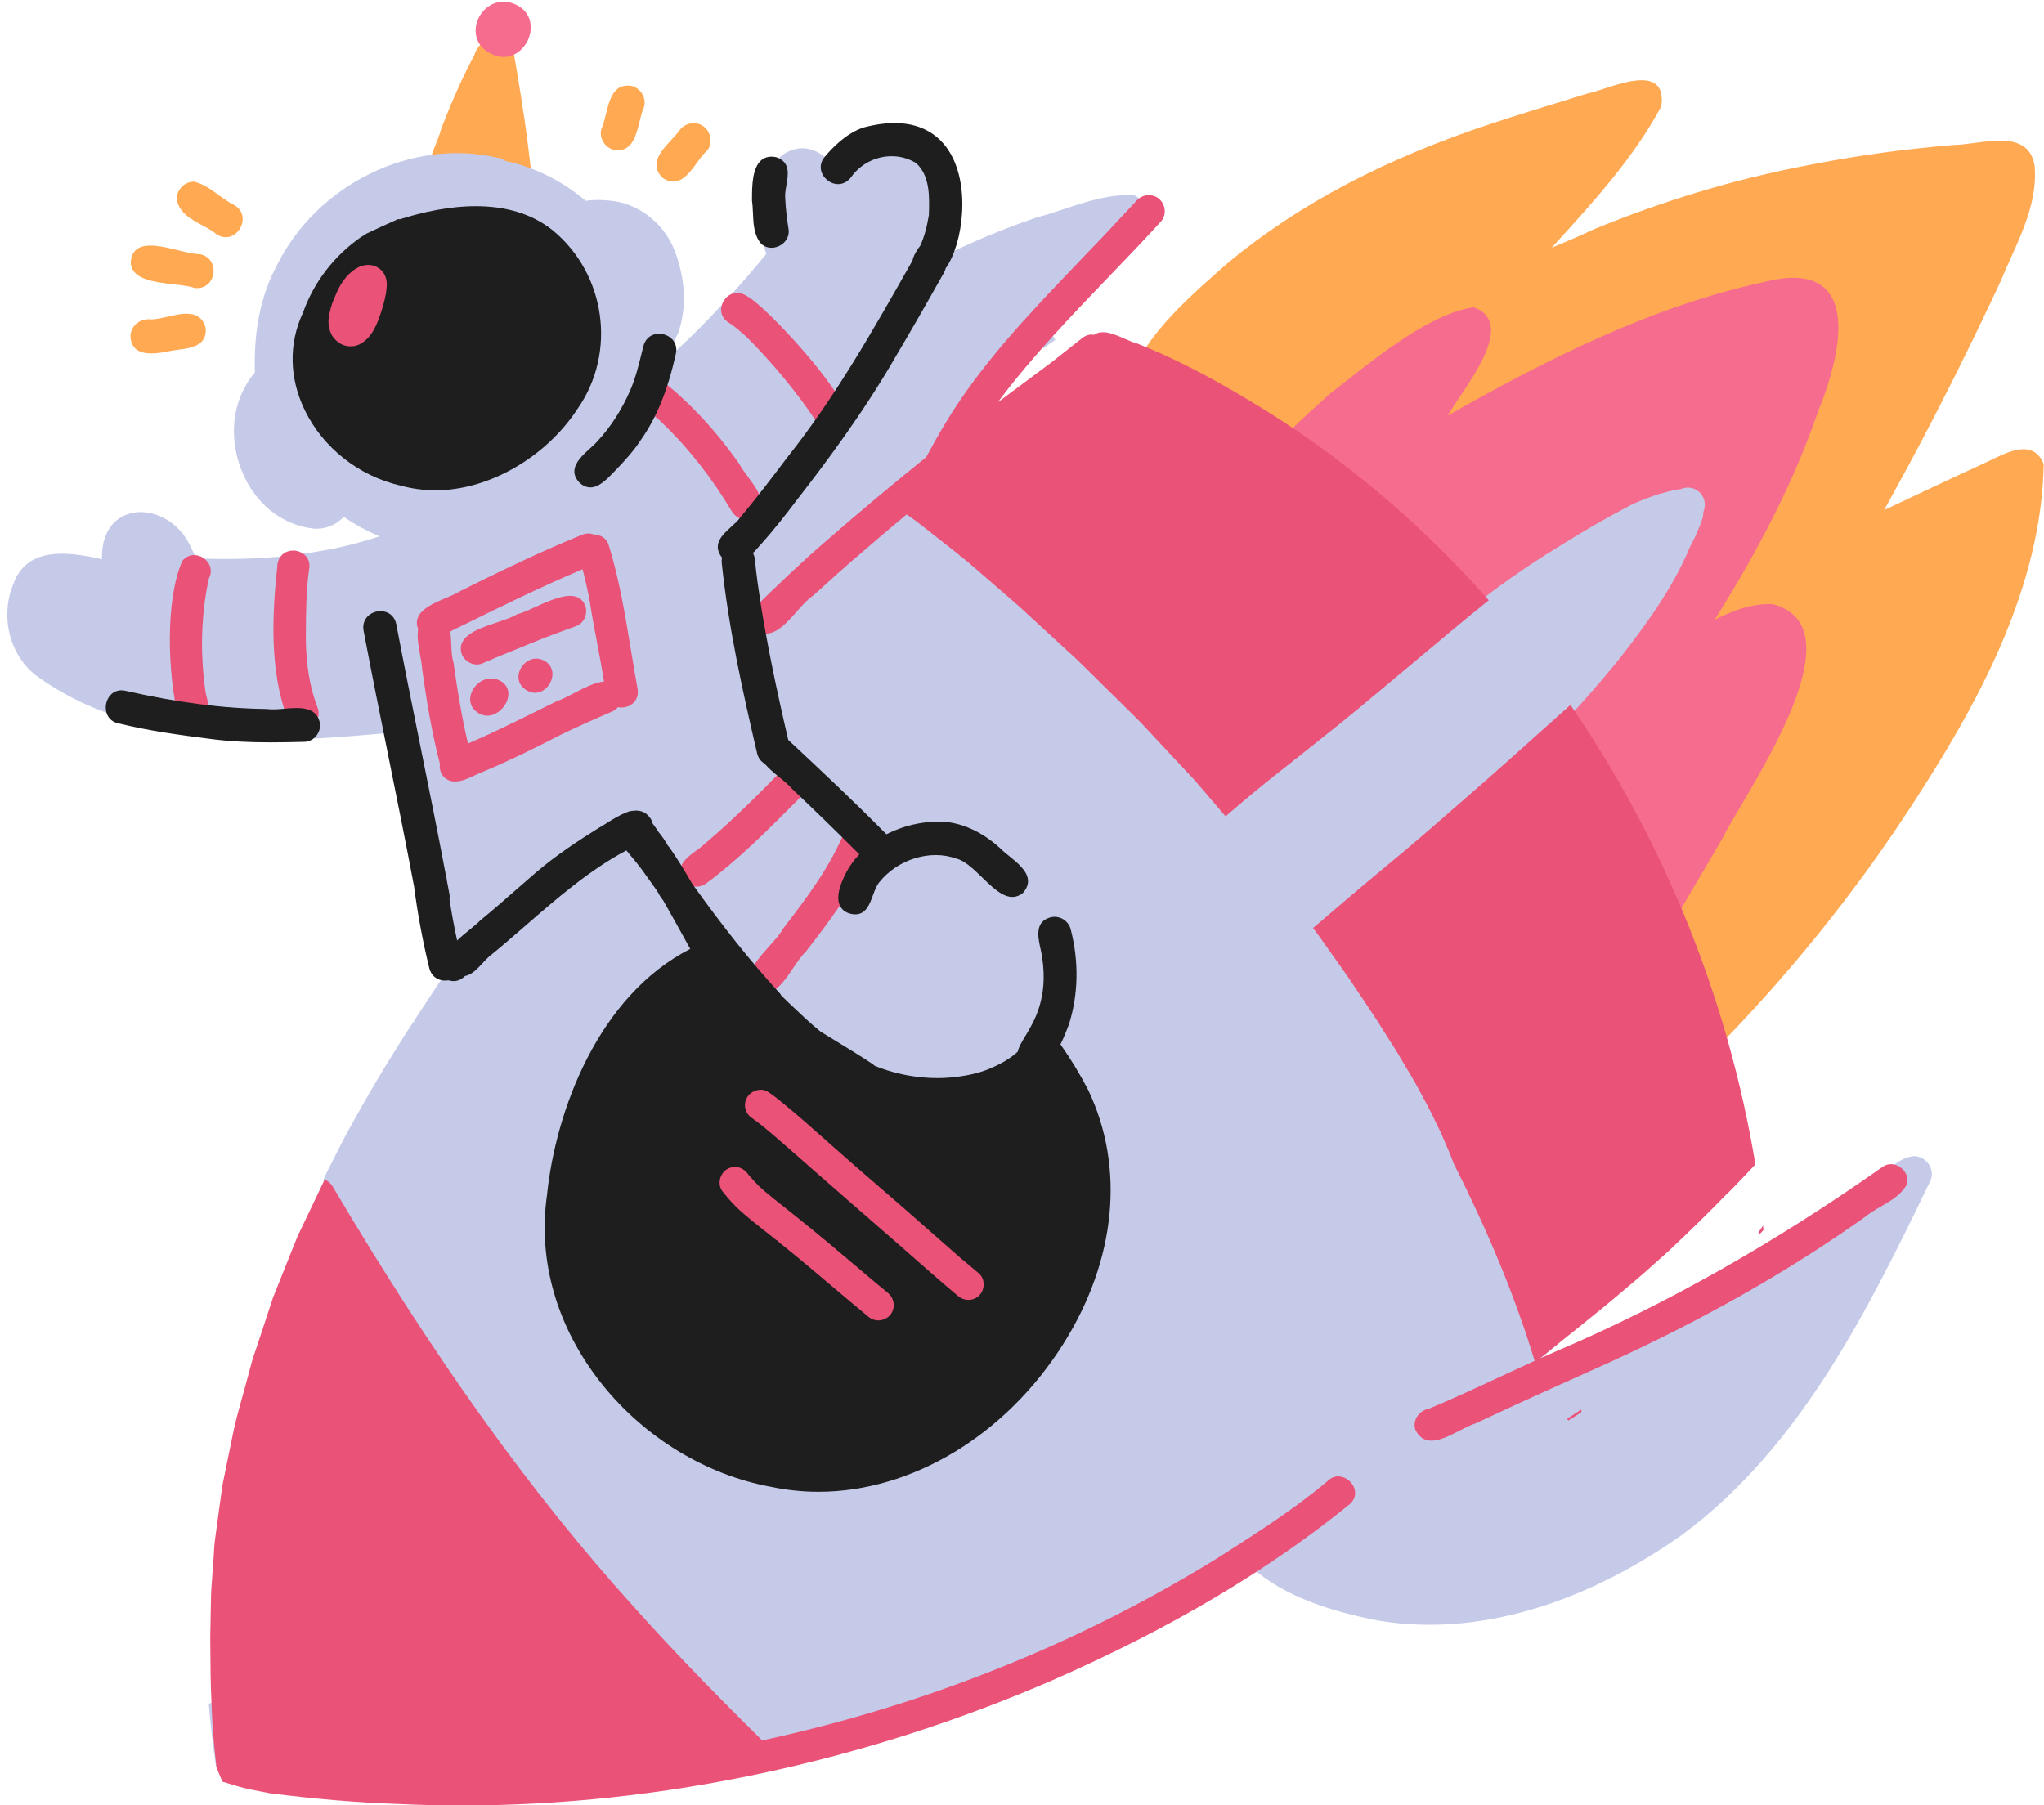 <svg xmlns="http://www.w3.org/2000/svg" xmlns:xlink="http://www.w3.org/1999/xlink" preserveAspectRatio="xMidYMid meet" version="1.0" viewBox="-1.7 -0.4 478.1 422.3" zoomAndPan="magnify" style="fill: rgb(0, 0, 0);" original_string_length="35629"><g id="__id150_sd1kdtvsg4"><path d="M476.327,108.171l-0.002,0.1c-0.506,28.49-15.196,55.142-27.938,75.178 c-18.241,28.986-40.847,55.626-67.187,79.179c-1.391,1.109-2.748,2.216-4.105,3.322c-3.366,2.744-6.848,5.582-10.472,8.128 c-1.181,0.582-2.406,1.643-3.705,2.765c-2.066,1.786-4.48,3.874-6.853,3.874c-1.063,0-2.118-0.42-3.13-1.476 c-0.662-0.829-0.907-1.7-0.758-2.623c0.471-2.899,4.749-5.686,8.523-8.144c1.831-1.193,3.562-2.319,4.354-3.177 c8.026-5.982,15.298-12.612,21.97-18.896c3.597-3.628,7.113-7.274,10.454-10.841c-0.98-0.195-1.83-0.75-2.384-1.585l-0.05-0.098 c-1.284-3.361-2.493-6.831-3.663-10.187c-3.524-10.109-7.168-20.561-13.379-29.61c-4.604-1.17-14.433-16.874-14.89-21.444 c-3.802-6.157-7.888-12.67-12.396-18.798c-4.267-0.758-11.078-9.254-17.1-16.766c-3.362-4.195-6.539-8.157-8.72-10.064l-0.1-0.119 c-0.69-1.151-2.231-2.524-3.862-3.978c-2.396-2.134-4.865-4.334-5.592-6.558c-0.899,0.354-1.872,0.404-2.743,0.129 c-0.992-0.314-1.772-1.022-2.256-2.047c-0.88-1.986-2.086-4.111-4.403-4.896l-0.114-0.056c-1.799-1.183-3.688-2.322-5.516-3.424 c-4.759-2.87-9.678-5.837-13.646-9.931c-5.155-0.366-6.569-2.764-6.937-4.335c-0.277-0.143-0.562-0.286-0.849-0.43 c-2.596-1.308-5.48-2.76-5.94-5.498c-0.81,1.475-1.445,2.958-1.927,4.491c1.155,1.666,0.609,3.577-0.487,4.774 c-1.148,1.255-3.133,1.976-4.974,0.757c-1.777-1.73-2.608-3.773-2.545-6.134c0.243-9.042,13.413-20.637,20.487-26.867 c0.805-0.708,1.519-1.336,2.106-1.869c16.631-13.769,36.98-24.467,62.231-32.722c5.518-1.812,11.161-3.548,16.619-5.226l5.107-1.574 c1.022-0.209,2.379-0.647,3.814-1.111c4.357-1.408,9.78-3.162,12.312-1.009c1.16,0.987,1.566,2.682,1.207,5.037l-0.054,0.161 c-6.345,11.837-15.594,21.999-24.538,31.827l-1.051,1.156c0.646-0.274,1.295-0.547,1.942-0.82c2.546-1.071,5.179-2.179,7.66-3.38 c16.413-6.793,33.31-11.866,50.245-15.088c11.003-2.203,22.551-3.806,34.318-4.765c1.374-0.01,2.984-0.229,4.689-0.46 c4.172-0.567,8.899-1.21,11.745,0.968c1.318,1.008,2.121,2.553,2.388,4.591c0.589,7.615-2.581,14.658-5.646,21.468 c-0.774,1.721-1.575,3.5-2.285,5.231c-6.886,14.799-14.087,29.211-21.413,42.859l-0.94,1.732c-1.636,3.015-3.273,6.033-4.934,9.038 c2.144-1.016,4.291-2.031,6.436-3.041l1.132-0.534c5.176-2.439,10.527-4.961,15.818-7.383l0.006-0.003 c0.542-0.239,1.136-0.528,1.763-0.833c2.924-1.423,6.565-3.193,9.312-2.124c1.249,0.485,2.192,1.516,2.804,3.063L476.327,108.171z M121.847,33.965l-0.148-1.243l0-0.005c-0.91-7.063-2.082-14.057-3.32-21.261c-0.652-2.085-2.081-3.288-3.865-3.271 c-2.256,0.008-4.53,1.893-5.251,4.293c-2.69,5.012-5.166,10.52-7.813,17.401c-0.21,0.918-0.669,2.065-1.154,3.278 c-1.149,2.873-2.452,6.129-1.375,8.453c0.483,1.042,1.408,1.798,2.81,2.262c1.111,0.217,2.151-0.013,3.012-0.664 c0.71-0.538,1.27-1.344,1.615-2.291c0.065,1.023,0.311,1.962,0.885,2.706c0.626,0.81,1.583,1.29,2.873,1.427 c1.138,0.056,2.272-0.383,3.061-1.195c0.618-0.1,1.215-0.356,1.733-0.739c0.381,3.071,0.803,6.323,1.302,9.568 c0.168,1.141,0.618,2.014,1.361,2.656c0.687,0.641,1.575,0.969,2.504,0.969c0.657,0,1.334-0.165,1.975-0.499 c1.511-0.788,2.344-2.303,2.122-3.863C123.276,45.971,122.549,39.867,121.847,33.965z M53.124,47.593l-0.031-0.017 c-1.254-0.614-2.454-1.485-3.614-2.327c-1.765-1.281-3.59-2.606-5.716-3.131l-0.121-0.015c-2.168,0.001-4,1.833-3.995,4.075 c0.472,3.152,3.259,4.663,5.954,6.123c1.274,0.691,2.479,1.343,3.477,2.196c0.66,0.399,1.348,0.6,2.027,0.6 c0.597,0,1.188-0.155,1.745-0.466c1.315-0.734,2.207-2.244,2.219-3.757C55.081,49.493,54.39,48.328,53.124,47.593z M44.895,59.04 l-0.042-0.006l-0.042,0c-1.148,0.022-2.884-0.41-4.727-0.864c-3.559-0.877-7.594-1.872-9.746-0.296 c-0.876,0.643-1.365,1.654-1.453,3.04c0.014,4.063,5.571,4.693,10.037,5.199c1.885,0.214,3.665,0.416,4.773,0.828l0.109,0.027 c0.208,0.027,0.41,0.041,0.604,0.041c2.187,0,3.562-1.651,3.816-3.43C48.504,61.621,47.451,59.434,44.895,59.04z M37.503,73.684 c-1.538,0.355-2.987,0.69-4.137,0.619c-1.198-0.104-2.386,0.298-3.263,1.106c-0.83,0.763-1.284,1.795-1.279,2.925 c0.054,1.318,0.513,2.326,1.363,2.995c0.917,0.721,2.181,0.955,3.49,0.954c1.526,0,3.113-0.317,4.281-0.551 c0.58-0.128,1.259-0.216,1.979-0.31c2.902-0.377,6.876-0.895,6.472-5.075C45.274,71.892,40.966,72.885,37.503,73.684z M146.136,19.724l-0.044-0.01c-4.285-0.774-5.282,3.344-6.081,6.654c-0.298,1.237-0.581,2.406-1.016,3.33 c-0.306,0.955-0.195,1.998,0.313,2.936c0.536,0.989,1.439,1.72,2.516,2.013c0.365,0.069,0.706,0.102,1.025,0.102 c3.421,0,4.331-3.743,5.074-6.802c0.296-1.22,0.577-2.373,0.998-3.28c0.304-0.959,0.192-2.004-0.317-2.941 C148.07,20.739,147.17,20.01,146.136,19.724z M162.951,29.238c-0.8-0.638-1.824-0.921-2.878-0.798 c-1.083,0.126-2.08,0.679-2.753,1.542c-0.464,0.678-1.16,1.43-1.896,2.226c-1.721,1.859-3.671,3.966-3.581,6.165 c0.043,1.04,0.542,2.005,1.552,2.921c0.857,0.554,1.647,0.789,2.38,0.789c2.351,0,4.107-2.419,5.587-4.458 c0.77-1.061,1.498-2.063,2.291-2.753c0.642-0.732,0.94-1.712,0.839-2.76C164.382,30.975,163.806,29.901,162.951,29.238z" style="fill: rgb(255, 169, 83);"/></g><g id="__id151_sd1kdtvsg4"><path d="M423.58,95.749c-5.232,15.304-12.948,30.876-24.215,48.847c4.011-2.065,8.642-3.885,13.577-3.654 l0.106,0.017c3.432,0.921,5.757,2.819,6.911,5.641c4.089,9.996-7.573,29.815-14.541,41.656c-1.778,3.022-3.314,5.632-4.205,7.42 c-9.227,15.772-16.983,28.956-24.897,42.133c-0.519,0.864-1.375,1.475-2.413,1.716c-0.316,0.073-0.637,0.109-0.954,0.109 c-0.775,0-1.534-0.215-2.173-0.628c-1.818-1.18-2.342-3.603-1.192-5.518c5.755-9.604,10.92-18.294,15.782-26.552 c-0.749-0.67-1.172-1.568-1.201-2.57c-1.518-7.215-6.089-13.307-10.51-19.198l-0.757-1.011c-1.698,2.685-3.351,5.398-4.915,8.076 c-0.505,0.86-1.352,1.469-2.385,1.714c-1.101,0.262-2.251,0.075-3.158-0.512c-1.826-1.185-2.34-3.554-1.195-5.512 c1.936-3.324,4.114-6.851,6.654-10.774c-1.646-2.393-3.272-4.849-4.848-7.226c-4.304-6.497-8.754-13.215-13.964-19.202 c-3.919-2.546-7.521-5.654-11.003-8.66c-1.979-1.708-4.026-3.475-6.101-5.11c-0.723-0.782-1.745-1.561-2.827-2.386 c-2.322-1.769-4.954-3.773-5.19-6.188c-0.096-0.985,0.217-1.96,0.931-2.906c-2.441-1.921-4.997-3.788-7.472-5.596 c-4.711-3.441-9.578-6.997-13.881-11.082c-0.374,0.441-0.742,0.886-1.107,1.336c-0.183,1.997-1.87,3.614-3.836,3.64l-0.059,0 l-0.058-0.013c-2.318-0.519-3.693-1.543-4.086-3.044c-1.17-4.478,7.105-11.904,12.049-16.341c1.09-0.978,2.031-1.822,2.566-2.37 c1.115-0.87,2.252-1.767,3.448-2.71c8.732-6.889,20.691-16.324,30.401-17.783l0.126-0.019l0.119,0.043 c1.909,0.693,3.143,1.853,3.663,3.447c1.538,4.704-3.384,12.048-7.34,17.95c-0.983,1.468-1.879,2.803-2.549,3.92 c22.905-12.999,47.746-25.668,74.477-31.365c6.803-1.704,11.64-0.969,14.372,2.188C431.483,74.321,426.143,89.522,423.58,95.749z M119.758,1.109l-0.01-0.006c-2.339-1.417-4.878-1.471-6.967-0.146c-2.169,1.376-3.453,3.962-3.193,6.434 c0.247,2.353,1.808,4.178,4.393,5.139c0.733,0.276,1.442,0.4,2.118,0.4c2.534,0,4.584-1.747,5.584-3.745 C122.934,6.684,122.866,3.09,119.758,1.109z" style="fill: rgb(246, 108, 142);"/></g><g id="__id152_sd1kdtvsg4"><path d="M241.421,79.821c1.07-0.527,2.146-1.051,3.221-1.575l0.505,0.86l-2.829,1.98l-1.899-0.771L241.421,79.821z M449.647,272.277c-0.711-1.272-1.994-2.102-3.432-2.217l-0.035-0.003l-0.036,0.002c-2.788,0.174-4.916,2.016-6.974,3.796 c-1.129,0.977-2.195,1.899-3.408,2.597c-9.275,6.818-17.058,12.063-24.497,16.509c-16.271,9.976-35.058,19.435-58.982,29.692 c7.27-5.912,14.525-12.103,21.611-18.439c8.342-7.571,16.482-15.633,24.354-23.429l2.903-2.875c1.298-1.255,1.58-2.973,0.751-4.51 c-0.544-10.105-2.185-21.096-5.164-34.588c-5.519-22.095-15.517-43.61-29.716-63.95l-0.523-0.75l-0.349,0.845 c-0.545,1.317-1.787,2.203-3.093,2.203c-1.975,0-3.575-1.482-3.646-3.382c0-0.002,0-0.005,0-0.008l3.324-3.609l0.028,0 c0.371,0,0.735,0.051,1.083,0.152l0.893,0.259l-0.275-0.887c-0.125-0.403-0.177-0.821-0.152-1.247 c4.146-4.533,8.963-9.905,13.37-15.489c5.977-7.688,12.042-16.088,15.901-25.379c1.268-2.359,2.254-4.609,3.035-6.969 c0.059-0.418,0.09-0.805,0.098-1.178c0.032-0.103,0.063-0.207,0.094-0.31l0.062-0.205c0.65-2.141-0.467-4.355-2.545-5.042 c-0.919-0.302-1.956-0.244-2.867,0.154c-0.239,0.027-0.479,0.059-0.736,0.095c-1.513,0.283-2.997,0.68-4.468,1.074l-0.187,0.065 c-1.482,0.517-3.015,1.052-4.503,1.686c-0.397,0.171-0.794,0.343-1.218,0.522l-0.802,0.391c-2.577,1.388-5.5,2.961-8.346,4.613 c-3.254,1.888-6.685,3.973-11.124,6.759c-3.421,2.148-6.995,4.573-10.926,7.413c-2.98,2.154-6.052,4.631-9.665,7.794 c-1.197,1.045-2.409,2.074-3.622,3.097c-0.08,0.066-0.16,0.129-0.244,0.188c-0.077,0.055-0.157,0.106-0.248,0.156 c-0.087,0.048-0.177,0.093-0.252,0.128c-0.089,0.038-0.179,0.076-0.275,0.109c-0.106,0.037-0.213,0.07-0.331,0.096 c-0.423,0.103-0.897,0.11-1.322,0.062c-0.351-0.054-0.682-0.15-0.983-0.286l-0.043-0.019c-0.091-0.043-0.179-0.09-0.265-0.137 c-0.246-0.138-0.478-0.311-0.688-0.514c-0.093-0.089-0.186-0.189-0.271-0.292c-0.048-0.058-0.093-0.12-0.151-0.203 c-0.025-0.033-0.048-0.068-0.098-0.149c-0.021-0.03-0.039-0.062-0.059-0.095l-0.431,0.252l0,0l0.358-0.385l-0.061-0.117 c-0.08-0.173-0.147-0.345-0.19-0.525l-0.047-0.173c-0.01-0.04-0.021-0.079-0.025-0.12l-0.021-0.12 c-0.189-1.222,0.287-2.483,1.242-3.292c0.732-0.618,1.456-1.241,2.177-1.863l0.132-0.114l0.032-0.172 c0.144-0.764,0.516-1.414,1.075-1.88l0.425-0.354l-0.396-0.387c-18.475-18.068-41.171-35.651-67.47-52.268 c-3.998-2.368-7.551-4.359-10.863-6.087l-0.121-0.063l-0.137,0.007c-0.68,0.036-1.364,0.086-2.009,0.14l-0.105,0.008 c-0.311,0.04-0.622,0.079-1.024,0.144c-0.322,0.11-0.645,0.22-0.981,0.339l-0.235,0.092c-0.487,0.189-0.976,0.379-1.461,0.574 l-1.534,1.208c-0.485,0.393-0.975,0.777-1.468,1.157l-0.646,0.499l0.48,0.228l-10.253,8.656c-1.784,1.941-8.022,6.756-16.648,13.349 c-0.635,0.125-1.245,0.396-1.771,0.789c-0.129,0.096-0.258,0.193-0.387,0.29c11.96-15.152,26.261-32.365,42.862-48.097 c1.8-1.6,5.939-5.708,5.499-9.311c-0.184-1.499-1.127-2.705-2.806-3.584l-0.191-0.056c-5.478-0.449-10.958,1.362-16.256,3.114 c-2.115,0.699-4.302,1.422-6.444,1.978c-7.613,2.565-15.096,5.668-22.256,9.23c2.133-10.858-0.021-23.708-9.849-27.215 c-4.176-1.924-11.215,1.409-15.846,5.834c-2.488-3.372-5.944-4.718-9.346-3.604c-3.558,1.165-7.031,5.232-6.766,11.713 c0.094,1.158,0.04,2.562-0.017,4.049c-0.109,2.859-0.233,6.085,0.675,8.581c-1.592,1.96-3.228,3.903-4.864,5.776 c-4.964,5.646-11.461,12.76-18.935,19.301c0.797-1.429,1.491-2.95,2.103-4.289c0.408-0.895,0.761-1.668,1.101-2.318 c2.026-5.784,1.727-12.631-0.842-19.281c-2.337-5.966-7.601-10.37-13.754-11.496c-1.488-0.224-4.345-0.53-7.027-0.125 c-5.571-4.699-12.048-7.917-18.754-9.316c-0.573-0.437-1.249-0.702-1.962-0.781C94.6,31.839,72.425,42.718,63.01,61.773 c-3.711,6.962-5.378,15.135-5.097,24.979c-5.113,5.954-6.332,14.641-3.175,22.726c3.055,7.826,9.412,12.983,17.028,13.798 c2.642,0.159,5.034-0.792,6.955-2.757c2.621,1.795,5.42,3.319,8.344,4.542c-4.653,1.546-9.342,2.708-13.95,3.458 c-8.439,1.572-17.622,2.122-28.87,1.729c-0.271-0.575-0.543-1.123-0.792-1.622l-0.382-0.771c-3.015-6.844-9.522-9.33-14.114-8.202 c-4.474,1.104-6.984,5.109-6.799,10.776c-8.583-1.991-17.599-2.724-20.677,5.646c-3.212,7.537-1.062,16.557,5.128,21.458 c14.212,10.465,33.922,15.383,60.256,15.078c6.626-0.198,13.342-0.77,19.836-1.323c1.384-0.118,2.768-0.236,4.152-0.351 c0.411-0.034,0.813-0.144,1.188-0.321c0.231,0.656,0.479,1.314,0.723,1.964c0.335,0.893,0.665,1.77,0.918,2.517 c2.312,17.149,5.579,34.239,9.708,50.801c-2.717,4.109-5.427,8.221-8.135,12.344l-0.205,0.317l0.419,0.272l-0.489-0.166 l-0.095,0.146l-0.002-0.001l-2.009,3.075c-1.007,1.615-2.009,3.231-3.012,4.849l-1.85,2.983c-0.5,0.853-1.006,1.703-1.513,2.554 c-1.117,1.876-2.271,3.815-3.349,5.757c-0.432,0.776-0.869,1.552-1.305,2.327c-1.306,2.32-2.657,4.721-3.884,7.14l-3.015,5.953 c-0.34,0.671-0.661,1.354-0.975,2.038l-0.089,0.195l0.08,0.199c0.251,0.627,0.497,1.255,0.735,1.887 c0.7,1.862,1.391,3.73,2.08,5.597l0.205,0.555c0.229,0.614,0.231,1.297,0.006,1.972l-0.06,0.179l0.073,0.174 c0.346,0.822,0.79,1.892,1.202,2.98l0.072,0.189c0.001,0.003,0.002,0.007,0.004,0.011l0.008-0.004 c0.274,0.735,0.474,1.512,0.392,2.312c-0.078,0.758-0.417,1.463-1.038,2.157c-0.219,0.248-0.486,0.464-0.792,0.64l-0.354,0.204 l0.129,0.388c0.221,0.662,0.426,1.333,0.624,2.004c0.356,1.198,0.431,2.432,0.227,3.771c-0.268,1.788-1.713,3.091-3.445,3.098 c-0.178,0.005-0.355-0.004-0.529-0.015l-0.708-0.044l0.311,1.081c0.438,1.525,0.875,3.048,1.302,4.574 c0.679,2.409,1.32,4.971,1.074,7.479c-0.167,1.688-1.125,3.66-2.884,4.265l-0.229,0.078l-0.08,0.229 c-0.217,0.618-0.602,1.159-1.112,1.562c-0.726,0.575-1.694,0.83-2.65,0.712c-0.927-0.118-1.73-0.57-2.261-1.273 c-1.344-1.781-2.267-3.399-2.904-5.089c-0.214-0.572-0.424-1.144-0.626-1.715l-1.146-3.242l0.245,4.692 c0.032,0.664,0.064,1.331,0.14,1.987l0.879,7.914l0.02-0.003c0.632,4.354,1.271,8.703,1.924,13.049 c0.24,1.599,0.512,3.41,0.648,5.205c0.097,1.302,0.208,2.777,0.083,4.188c-0.098,1.103-0.325,2.153-0.714,3.306 c-0.27,0.8-0.882,1.662-1.561,2.198c-0.696,0.555-1.538,0.882-2.824,1.073l-0.455,0.041v1.266c0,4.625,0,9.245-0.008,13.867 l0.001,2.647c0.004,3.119,0.007,6.345-0.075,9.511l-0.195,7.438c-0.065,2.538-0.284,5.129-0.651,7.699 c-0.204,1.424-0.436,2.508-0.752,3.517c-0.369,1.184-1.134,2.12-2.023,3.136c-0.998,1.138-2.798,1.462-4.211,0.787 c-1.006-0.475-1.669-0.997-2.085-1.642c-0.633-0.987-0.914-2.196-1.104-3.248c-0.162-0.908-0.281-1.808-0.41-2.878l-0.081-0.67 l-0.617,0.271c-0.085,0.038-0.17,0.072-0.259,0.103l-0.368,0.127l0.033,0.388c0.385,4.526,0.914,9.148,1.572,13.729 c0.142,1.159,0.882,2.208,1.986,2.818c0.244,0.221,0.52,0.435,0.842,0.655l0.098,0.052c11.762,4.65,24.755,4.694,37.321,4.736 c3.611,0.012,7.345,0.024,10.95,0.15c2.917,0.086,5.865,0.129,8.761,0.129c60.079,0,121.321-18.449,182.027-54.832 c8.1,7.351,19.396,10.491,28.373,12.408c22.551,4.418,48.325-2.584,72.588-19.717c28.046-20.69,43.989-53.622,58.051-82.667 C450.346,274.839,450.313,273.471,449.647,272.277z" style="fill: rgb(197, 202, 233);"/></g><g id="__id153_sd1kdtvsg4"><path d="M364.868,331.492l3.32-2.165v0.598l-0.112,0.116l-1.312,0.836c-0.542,0.348-1.086,0.695-1.625,1.036 L364.868,331.492z M410.786,287.364l-0.104-1.054l-0.388,0.589c-0.088,0.135-0.181,0.27-0.272,0.4 c-0.148,0.21-0.296,0.416-0.448,0.626l0.385,0.317L410.786,287.364z M442.906,272.749c-1.277-0.97-2.898-1.075-4.125-0.265 l-0.007,0.005c-25.31,17.847-50.971,32.358-76.271,43.135c-1.326,0.574-2.653,1.164-3.978,1.76c0.056-0.046,0.112-0.091,0.168-0.137 c2.945-2.404,5.835-4.719,9.037-7.279c1.309-1.044,2.61-2.103,3.908-3.165l1.05-0.852c1.002-0.811,2.037-1.648,3.035-2.496 l1.789-1.514c1.301-1.101,2.601-2.2,3.903-3.299c0.981-0.832,1.953-1.702,2.893-2.543l2.035-1.823c0.758-0.68,1.516-1.359,2.28-2.04 c4.865-4.561,9.479-9.088,13.718-13.461l0.009,0.043l0.865-0.869c0.996-1.002,1.984-2.047,2.939-3.058 c0.467-0.495,0.935-0.99,1.404-1.481c0.419-0.438,0.838-0.881,1.252-1.327l0.084-0.09l-0.02-0.121 c-6.297-38.16-21.193-75.203-43.08-107.124l-0.16-0.234l-1.229,1.094c-0.679,0.604-1.356,1.207-2.029,1.812l-0.291,0.259 c-6.845,6.161-14.814,13.311-22.782,20.204c-1.19,1.032-2.379,2.067-3.566,3.103c-2.892,2.521-5.882,5.128-8.871,7.628 c-1.412,1.181-2.827,2.357-4.242,3.534c-2.922,2.429-5.943,4.94-8.881,7.453c-1.065,0.911-2.134,1.819-3.201,2.727 c-1.647,1.399-3.294,2.799-4.929,4.212l-0.178,0.153l0.652,0.868c0.746,1.004,1.477,2.038,2.223,3.097 c1.578,2.227,3.156,4.457,4.734,6.688c0.635,0.896,1.257,1.827,1.858,2.729l1.7,2.544c0.982,1.471,1.965,2.943,2.949,4.413 c0.69,1.035,1.364,2.112,2.017,3.153c0.312,0.501,0.626,1.001,0.941,1.498c0.247,0.39,0.497,0.777,0.746,1.166 c0.654,1.019,1.331,2.071,1.957,3.125l3.809,6.413c0.254,0.432,0.492,0.873,0.73,1.314l2.147,3.985 c0.974,1.811,1.882,3.698,2.76,5.523l0.719,1.49c0.161,0.335,0.305,0.681,0.447,1.023c0.07,0.17,0.141,0.339,0.213,0.506 l1.102,2.556c0.396,0.911,0.781,1.893,1.19,3.029c8.288,16.387,14.479,31.481,18.93,46.141c-2.718,1.233-5.421,2.487-8.067,3.719 c-5.448,2.537-11.082,5.161-16.674,7.483c-1.146,0.206-2.152,0.877-2.76,1.841c-0.562,0.893-0.719,1.939-0.428,2.984 c0.794,1.758,2.065,2.649,3.78,2.649c2.056-0.001,4.506-1.27,6.667-2.389c1.331-0.689,2.589-1.34,3.668-1.66 c10.724-5.041,21.766-9.993,31.51-14.362c22.314-10.213,41.799-21.307,59.58-33.927c1.093-0.921,2.438-1.701,3.739-2.456 c2.331-1.353,4.742-2.751,6.021-5.116C444.755,275.298,444.209,273.738,442.906,272.749z M174.942,141.597 c-0.675,0.658-1.045,1.569-1.042,2.566c0.003,1.046,0.42,2.045,1.168,2.762c0.784,0.587,1.612,0.885,2.461,0.885 c2.591,0,4.947-2.662,7.224-5.235c1.311-1.481,2.549-2.88,3.742-3.629l0.417-0.378c3.734-3.39,7.594-6.895,11.529-10.197 c2.958-2.592,6.118-5.273,9.934-8.43l0.352,0.246c0.9,0.629,1.831,1.279,2.709,1.969c1.726,1.355,3.452,2.714,5.176,4.07 l2.152,1.694c0.604,0.475,1.206,0.949,1.808,1.424c0.011,0.01,0.024,0.021,0.045,0.036c0.007,0.005,0.015,0.011,0.021,0.017 l0.001-0.001l0.004,0.005v0l0.419,0.419v-0.084c0.734,0.584,1.425,1.156,2.102,1.74l11.164,9.672 c0.566,0.491,1.116,1.002,1.665,1.514c0.249,0.231,0.498,0.463,0.748,0.692c3.781,3.48,7.559,6.957,11.34,10.434 c0.534,0.491,1.059,1.011,1.565,1.515l0.389,0.386c1.922,1.891,3.84,3.781,5.758,5.676c1.887,1.859,3.773,3.718,5.66,5.582 l0.224,0.221c0.542,0.534,1.102,1.086,1.629,1.651l10.637,11.395c0.214,0.229,0.43,0.455,0.646,0.682 c0.52,0.544,1.057,1.107,1.549,1.688l1.33,1.56c0.963,1.13,1.927,2.261,2.893,3.39l2.602,3.051l0.19-0.165 c4.185-3.623,7.957-6.755,11.529-9.575c4.989-3.931,9.822-7.785,13.893-11.036c3.522-2.812,7.038-5.751,10.438-8.594l2.401-2.007 c3.263-2.72,6.521-5.449,9.779-8.179l4.783-4.005c2.66-2.23,5.358-4.412,8.356-6.829l0.203-0.165l-0.173-0.196 c-16.513-18.653-35.334-34.333-55.941-46.604c-9.794-5.893-18.12-10.119-26.232-13.31c-0.847-0.212-1.816-0.638-2.845-1.088 c-2.431-1.065-5.181-2.272-7.146-0.907c-0.984-0.173-1.951,0.1-2.803,0.788c-2.158,1.689-4.304,3.394-6.449,5.099l-1.063,0.822 c-4.06,3.016-8.118,6.032-12.168,9.061c0.198-0.277,0.398-0.553,0.602-0.827c7.617-10.07,16.532-19.354,25.153-28.331 c4.083-4.251,8.305-8.648,12.329-13.066c0.647-0.684,0.979-1.611,0.934-2.609c-0.048-1.047-0.509-2.029-1.263-2.692 c-1.521-1.34-3.841-1.196-5.285,0.33l-2.195,2.359c-2.946,3.17-5.994,6.449-9.065,9.596c-1.124,1.183-2.252,2.365-3.381,3.547 c-10.798,11.309-21.962,23.002-30.138,36.654c-1.481,2.404-2.849,4.921-4.172,7.355l-0.291,0.534 c-7.768,6.244-15.696,12.886-23.565,19.742C185.429,131.413,179.775,136.878,174.942,141.597z M312.286,345.122 c-1.243-0.355-2.455-0.028-3.415,0.914c-7.57,6.395-16.07,11.839-24.291,17.104l-1.379,0.883 c-32.463,20.059-68.337,34.434-106.628,42.725c-8.559-8.463-19.702-19.665-30.191-31.438c-24.18-26.787-46.522-57.996-70.316-98.221 c-0.384-0.624-0.938-1.123-1.599-1.442l-0.227-0.11l-0.108,0.228c-1.238,2.6-2.479,5.195-3.72,7.792l-2.518,5.273l-1.955,4.866 c-0.006,0.016-0.013,0.032-0.019,0.048l0,0l-0.167,0.415l0.002,0.001l-0.613,1.533c-0.981,2.456-1.963,4.912-2.953,7.379 c-1.297,3.934-2.594,7.863-3.895,11.797c-0.118,0.362-0.243,0.723-0.368,1.085c-0.259,0.751-0.526,1.527-0.737,2.307l-1.617,5.984 c-0.249,0.923-0.507,1.845-0.765,2.767c-0.691,2.47-1.406,5.023-1.931,7.577l-2.573,12.587l-1.754,12.925 c-0.118,0.861-0.164,1.747-0.208,2.604c-0.021,0.412-0.042,0.824-0.072,1.232l-0.491,6.731c-0.05,0.666-0.101,1.354-0.111,2.035 l-0.061,3.257c-0.041,2.191-0.082,4.382-0.126,6.578l0.026,2.941c0.018,1.961,0.035,3.923,0.056,5.883 c0.017,1.979,0.102,3.987,0.184,5.929c0.036,0.844,0.071,1.688,0.102,2.531c0.159,4.567,0.64,9.195,1.092,13.234l0.141,0.377 c0.307,0.771,0.634,1.531,0.961,2.292l0.29,0.675l0.109,0.034c1,0.315,2.003,0.616,3.01,0.91l-0.001,0.007l0.784,0.216 c0.777,0.216,1.58,0.438,2.386,0.604l0.611,0.123c1.391,0.28,2.779,0.56,4.185,0.817c10.833,1.37,20.608,2.186,29.878,2.494 c4.962,0.238,10.048,0.359,15.118,0.359c46.147,0,93.917-10.142,138.147-29.33c27.572-12.121,50.311-25.598,69.526-41.21 c0.996-0.927,1.383-2.11,1.09-3.331C314.843,346.715,313.682,345.521,312.286,345.122z M102.725,139.435 c1.269-0.539,2.467-1.047,3.282-1.579c6.275-3.137,13.694-6.783,21.335-10.146c1.843-0.823,3.737-1.612,5.568-2.375l1.548-0.646 c0.914-0.364,1.837-0.386,2.678-0.066c1.626,0.014,3.024,0.944,3.487,2.325c2.526,8.073,3.921,16.578,5.271,24.804 c0.496,3.02,1.008,6.143,1.568,9.191c0.154,1.299-0.253,2.436-1.144,3.216c-0.912,0.799-2.263,1.133-3.483,0.879 c-0.393,0.463-0.859,0.811-1.388,1.036c-4.154,1.772-8.177,3.589-11.958,5.401c-5.367,2.771-11.773,5.986-18.536,8.799 c-0.585,0.223-1.155,0.492-1.759,0.778c-1.425,0.673-2.892,1.366-4.454,1.366c-0.278,0-0.559-0.022-0.843-0.07 c-2.19-0.55-2.932-2.438-2.708-4.085c-1.992-7.644-3.213-15.456-4.146-22.091l-0.002-0.025c-0.033-0.898-0.242-2.033-0.463-3.233 c-0.376-2.038-0.802-4.344-0.471-6.152C94.587,142.888,99.097,140.974,102.725,139.435z M103.598,147.38 c0.174,0.996,0.219,2.091,0.263,3.153c0.061,1.463,0.117,2.845,0.488,3.892c1.014,7.387,2.096,13.455,3.412,19.111 c5.433-2.303,10.81-4.969,16.014-7.549c1.596-0.791,3.192-1.582,4.791-2.364c0.999-0.306,2.325-0.999,3.729-1.732 c2.381-1.243,5.067-2.645,7.292-2.864c-0.484-3.005-1.057-6.044-1.612-8.985c-0.653-3.462-1.328-7.042-1.861-10.586 c-0.555-2.687-1.035-4.768-1.542-6.685c-9.253,3.898-18.551,8.464-27.544,12.881l-1.532,0.751 C104.889,146.643,104.236,147.012,103.598,147.38z M114.972,158.699l-0.005-0.002c-2.658-1.128-5.287,0.483-6.29,2.692 c-0.74,1.629-0.662,3.99,2,5.281c0.534,0.242,1.076,0.351,1.606,0.351c1.924,0,3.706-1.435,4.499-3.187 C117.53,162.182,117.505,159.845,114.972,158.699z M125.691,154.212l-0.002-0.001c-1.295-0.734-2.695-0.724-3.942,0.027 c-1.347,0.812-2.222,2.353-2.178,3.835c0.039,1.307,0.773,2.402,2.061,3.078c0.622,0.36,1.245,0.519,1.84,0.519 c1.438,0,2.714-0.923,3.428-2.156C127.859,157.854,127.891,155.486,125.691,154.212z M108.527,154.798 c0.441,0.171,0.89,0.256,1.329,0.256c0.48,0,0.947-0.102,1.375-0.306c2.08-0.935,4.235-1.803,6.32-2.642 c1.48-0.596,3.012-1.212,4.502-1.847c3.751-1.551,7.512-2.933,11.017-4.195c0.879-0.317,1.587-0.994,1.993-1.904 c0.43-0.965,0.459-2.054,0.077-2.992c-0.398-0.925-1.033-1.562-1.887-1.892c-2.497-0.963-6.372,0.8-9.791,2.356 c-1.609,0.733-3.13,1.425-4.196,1.663l-0.082,0.035c-1.016,0.663-2.732,1.236-4.548,1.844c-3.313,1.108-7.069,2.364-8.207,4.673 c-0.421,0.855-0.456,1.807-0.099,2.841C106.709,153.623,107.53,154.411,108.527,154.798z M74.596,81.042 c0.391,1.119,1.212,2.026,2.322,2.565c0.677,0.329,1.415,0.494,2.15,0.494c0.541,0,1.08-0.09,1.591-0.271 c5.932,1.438,9.11-4.994,11.431-9.697c0.397-0.805,0.773-1.566,1.154-2.28c0.244-0.703,0.599-1.466,0.975-2.274 c1.315-2.83,2.949-6.344-0.077-8.638c-0.116-1.401-0.901-2.519-2.168-3.078c-1.459-0.645-3.28-0.414-4.579,0.57 c-1.896-0.826-4.255-0.309-6.837,1.5c-4.764,3.335-9.701,10.902-9.167,16.428C71.602,78.548,72.709,80.165,74.596,81.042z M150.876,96.534c0.839,0.641,1.708,1.304,2.384,2.071l0.015,0.015c6.003,5.727,11.459,12.665,16.217,20.625 c0.755,1.238,2.043,1.935,3.348,1.935c0.597,0,1.197-0.146,1.751-0.453c1.035-0.671,1.65-1.508,1.828-2.488 c0.411-2.268-1.544-4.91-3.269-7.24c-0.8-1.082-1.556-2.103-1.998-2.993c-5.396-7.639-11.404-14.111-17.848-19.227 c-1.191-1.055-2.892-1.162-4.333-0.269c-1.449,0.896-2.118,2.476-1.694,4.05C147.947,94.298,149.436,95.435,150.876,96.534z M168.737,75.065l0.002,0.001c1.173,0.727,2.24,1.651,3.271,2.546c0.272,0.236,0.545,0.473,0.804,0.692 c6.249,6.244,11.794,12.964,16.482,19.971c0.642,0.988,1.709,1.537,2.909,1.537c0.302,0,0.612-0.035,0.926-0.105 c1.574-0.357,2.715-1.535,2.906-2.994c0.703-4.418-18.617-25.789-23.329-28.011c-2.177-1.306-4.183-0.251-5.124,1.279 C166.656,71.493,166.619,73.729,168.737,75.065z M68.893,170.179c0.501,0,0.999-0.096,1.456-0.27 c1.735-0.659,3.055-2.517,2.219-4.791l-0.001-0.002c-1.771-4.645-2.664-9.879-2.729-16l0.011-1.68 c0.028-4.854,0.057-9.874,0.763-14.733c0.416-2.47-1.27-3.932-3.011-4.244c-1.831-0.331-3.923,0.586-4.382,2.993 c-1.301,12.111-1.917,24.898,2.351,36.364C66.234,169.51,67.574,170.179,68.893,170.179z M46.333,161.226 c-1.268-9.025-0.981-18.126,0.83-26.318c1.058-1.99,0.083-3.869-1.28-4.78c-1.375-0.917-3.503-1.09-4.938,0.697l-0.034,0.057 c-3.931,9.014-3.486,26.175-0.819,36.903c0.226,0.959,0.827,1.78,1.693,2.311c0.604,0.371,1.296,0.564,1.983,0.564 c0.286,0,0.571-0.034,0.849-0.102c3.728-1.031,2.846-4.582,2.138-7.434C46.585,162.443,46.426,161.799,46.333,161.226z M183.14,180.367c-1.221-0.351-2.43-0.024-3.403,0.922l-0.005,0.005c-6.607,6.787-12.233,12.079-17.694,16.646 c-0.209,0.155-0.431,0.314-0.659,0.479c-2.286,1.643-5.415,3.892-3.208,7.06c0.582,0.802,1.454,1.33,2.456,1.487 c0.203,0.032,0.406,0.048,0.607,0.048c0.786,0,1.542-0.242,2.178-0.703c7.525-5.56,14.239-12.3,20.731-18.818l0.752-0.756 c1-0.942,1.383-2.151,1.08-3.402C185.639,181.952,184.5,180.759,183.14,180.367z M178.354,220.814 c-2.337,2.614-4.986,5.576-4.799,8.066c0.067,0.896,0.5,1.682,1.285,2.332l0.023,0.018c0.811,0.527,1.575,0.758,2.298,0.758 c2.679,0,4.804-3.155,6.728-6.01c0.967-1.436,1.881-2.792,2.797-3.619c4.105-5.258,8.399-10.966,12.01-17.115 c0.348-0.846,0.954-1.878,1.596-2.972c1.591-2.711,3.395-5.784,2.748-8.228c-0.265-1.002-0.936-1.82-2.017-2.441 c-0.92-0.404-2.003-0.407-2.973-0.009c-0.924,0.379-1.625,1.07-1.975,1.947c-3.408,8.682-9.109,16.125-14.646,23.362 C180.886,217.983,179.656,219.358,178.354,220.814z M234.014,304.677c1.091-0.403,1.885-1.197,2.236-2.235 c1.248-3.274-4.76-7.647-10.06-11.506c-2.385-1.735-4.638-3.375-5.683-4.579l-3.585-3.292c-7.46-6.847-15.174-13.926-22.493-21.115 c-0.711-0.902-2.593-2.884-4.904-2.116c-1.143-0.741-2.441-2.119-3.813-3.574c-2.967-3.147-6.325-6.704-9.46-5.204 c-1.521-1.29-3.675-1.339-5.079-0.092c-0.793,0.705-1.217,1.524-1.258,2.437c-0.05,1.115,0.477,2.248,1.205,3.296 c-0.666-0.493-1.351-0.929-2.098-1.282c-1.423-0.757-3.122-0.459-4.328,0.756c-1.189,1.198-1.467,2.879-0.702,4.291 c1.794,2.948,3.958,5.732,6.05,8.425c0.485,0.624,0.969,1.248,1.45,1.873c-0.091-0.066-0.183-0.133-0.276-0.201 c-1.783-1.302-3.795-2.771-6.01-1.732c-0.922-1.028-2.138-1.47-3.442-1.241c-1.422,0.248-2.693,1.292-3.162,2.599 c-0.432,1.202-0.159,2.46,0.78,3.553c1.168,1.205,2.323,2.424,3.479,3.644c0.626,0.66,1.252,1.321,1.881,1.98 c-0.133,2.615,3.101,5.041,6.23,7.388c1.667,1.25,3.242,2.431,4.147,3.554c8.931,7.806,17.733,15.355,27.208,21.925 c0.616,0.438,1.314,0.654,2.021,0.654c0.848,0,1.708-0.312,2.45-0.928c1.258-1.043,1.708-2.586,1.194-4.002 c1.517-0.405,2.488-1.452,2.683-2.909c0.245-1.842-0.82-3.819-2.546-4.763c-0.002-0.736-0.22-1.438-0.634-2.039l-0.156-0.228 c-0.012-0.017-0.023-0.033-0.034-0.05c1.43,1.105,2.857,2.302,4.248,3.467c4.361,3.654,8.871,7.434,14.106,9.103l0.049,0.016 l0.052-0.005c1.804-0.181,3.312-1.049,4.139-2.384c0.66-1.065,0.812-2.343,0.443-3.639 C231.464,305.047,232.835,305.111,234.014,304.677z" style="fill: rgb(234, 82, 120);"/></g><g id="__id154_sd1kdtvsg4"><path d="M252.809,254.538l-0.007-0.012c-1.892-3.642-4.062-7.209-6.453-10.604c0.826-1.66,1.468-3.348,1.944-4.601 l0.06-0.16c2.18-6.972,2.325-14.59,0.422-22.028c-0.47-2.095-2.557-3.427-4.667-2.963c-3.835,0.999-3.045,4.59-2.41,7.478 c0.158,0.72,0.308,1.399,0.384,2.012c1.391,9.438-1.818,14.767-3.942,18.294c-0.866,1.438-1.553,2.577-1.784,3.669l-0.042,0.04 c-2.069,1.917-4.709,3.161-6.514,3.93c-2.241,0.954-4.925,1.602-8.206,1.979c-1.341,0.154-2.714,0.231-4.08,0.231 c-4.39,0-8.942-0.798-13.167-2.309c-0.5-0.178-0.981-0.376-1.471-0.579c-0.257-0.253-0.518-0.454-0.788-0.609 c-2.728-1.795-5.556-3.523-8.294-5.195c-1.197-0.731-2.395-1.464-3.547-2.174l-0.352-0.281c-2.048-1.674-4-3.524-5.888-5.315 l-1.051-0.994c-0.659-0.62-1.3-1.246-1.842-1.779c-0.189-0.334-0.422-0.637-0.688-0.894c-6.557-7.154-12.985-15.209-20.224-25.345 l-0.067-0.104c-1.882-3.274-3.531-5.917-5.206-8.335c-0.133-0.139-0.267-0.295-0.364-0.408c-0.802-1.381-1.489-2.386-2.15-3.145 c-0.425-0.651-0.932-1.409-1.475-2.112c-0.053-0.259-0.125-0.491-0.232-0.737c-0.961-1.724-2.399-2.465-4.264-2.213 c-0.593,0.005-1.211,0.167-1.771,0.461c-1.557,0.587-3.135,1.582-4.556,2.478c-0.674,0.425-1.31,0.826-1.881,1.137 c-4.507,2.814-9.754,6.237-14.502,10.287c-1.487,1.28-2.988,2.594-4.462,3.885c-2.81,2.461-5.715,5.006-8.69,7.449 c-0.597,0.636-1.495,1.364-2.446,2.135c-0.94,0.762-1.998,1.618-2.912,2.514c-0.694-3.198-1.293-6.438-1.783-9.633 c0.065-0.466,0.052-0.909-0.04-1.351c-0.113-0.611-0.229-1.222-0.345-1.833l-0.215-1.132l-0.044-0.323 c-0.016-0.111-0.032-0.222-0.044-0.321c-0.032-0.333-0.105-0.66-0.211-0.951c-1.875-9.914-3.902-19.968-5.865-29.703l-0.028-0.14 c-1.887-9.36-3.838-19.04-5.651-28.586c-0.531-2.567-2.731-3.353-4.546-2.994c-1.891,0.373-3.563,2.041-3.101,4.509 c1.862,9.868,3.872,19.827,5.816,29.459c2.006,9.938,4.081,20.214,5.992,30.391c0.811,6.306,2,12.7,3.537,19.002 c0.599,2.478,2.757,3.246,4.518,2.909l0.017,0.005c0.137,0.038,0.259,0.07,0.354,0.081c1.233,0.313,2.529-0.091,3.474-1.086 c1.596-0.281,2.899-1.688,4.172-3.061c0.71-0.766,1.381-1.489,2.087-1.988c2.699-2.213,5.382-4.545,7.981-6.803 c7.317-6.357,14.882-12.929,23.508-17.529c0.397,0.491,0.803,0.975,1.208,1.459c0.669,0.8,1.362,1.626,2.005,2.475 c0.122,0.157,0.24,0.316,0.358,0.476l0.247,0.33c0.519,0.749,1.046,1.475,1.556,2.177l0.034,0.047 c1.076,1.482,2.005,2.763,2.482,3.729c0.147,0.21,0.295,0.419,0.444,0.628l0.325,0.456c1.522,2.637,3.018,5.349,4.465,7.972 c0.605,1.098,1.211,2.194,1.82,3.29c-21.505,10.976-31.49,37.864-33.505,57.584c-2.214,15.331,2.328,31.01,12.791,44.15 c10,12.559,24.452,21.35,39.648,24.118c3.623,0.766,7.34,1.154,11.047,1.154c21.888,0,43.833-13.251,57.271-34.582 C259.379,294.362,261.495,272.687,252.809,254.538z M206.595,307.128c-0.674,0.854-1.75,1.362-2.877,1.362 c-0.815,0-1.566-0.262-2.172-0.757c-1.54-1.267-3.174-2.63-5.143-4.292c-1.441-1.211-2.881-2.426-4.319-3.642l-2.118-1.787 l-0.021-0.018l-0.099-0.087c-0.59-0.498-1.181-0.994-1.772-1.491l-2.102-1.76c-1.471-1.228-3.095-2.551-5.111-4.165l-0.928-0.833 l-0.019,0.074l-0.968-0.777c-1.504-1.195-3.004-2.391-4.504-3.586c-0.169-0.135-0.335-0.273-0.5-0.411l-0.324-0.269 c-0.896-0.74-1.65-1.391-2.374-2.049c-1.274-1.166-2.496-2.51-3.951-4.344l-0.044-0.068c-0.142-0.184-0.257-0.372-0.344-0.56 c-0.023-0.05-0.038-0.103-0.055-0.164c-0.014-0.047-0.028-0.095-0.044-0.141l-0.05-0.143c-0.026-0.071-0.053-0.142-0.068-0.215 c-0.016-0.077-0.021-0.156-0.027-0.24l-0.028-0.271c-0.008-0.062-0.017-0.126-0.017-0.189c0-0.087,0.011-0.173,0.023-0.272 l0.025-0.262c0.004-0.059,0.008-0.116,0.019-0.173c0.182-0.954,0.709-1.804,1.447-2.33c0.754-0.541,1.718-0.772,2.638-0.629 c0.921,0.145,1.727,0.643,2.393,1.479c0.08,0.105,0.163,0.209,0.247,0.314l0.244,0.294c0.137,0.158,0.276,0.313,0.416,0.469 l0.368,0.411c0.101,0.115,0.202,0.23,0.306,0.343c0.441,0.479,0.846,0.895,1.241,1.28l0.204,0.178 c0.248,0.221,0.496,0.442,0.747,0.662l0.222,0.185l-0.002,0.005l0.343,0.288c0.705,0.601,1.4,1.177,2.077,1.721l0.17,0.115 c0.81,0.651,1.623,1.298,2.436,1.943l0.105,0.084c0.655,0.521,1.309,1.041,1.96,1.563c2.317,1.859,5.053,4.066,7.767,6.338 c2.017,1.688,4.025,3.386,6.034,5.086l3.751,3.171c0.523,0.441,1.045,0.883,1.572,1.322l1.008,0.827 c0.537,0.45,1.073,0.9,1.614,1.345C207.523,303.332,207.794,305.603,206.595,307.128z M227.474,302.514L227.474,302.514 c-0.679,0.759-1.614,1.176-2.636,1.176c-0.891,0-1.763-0.322-2.457-0.91c-4.701-3.954-9.352-8.06-13.849-12.03l-3.9-3.396 c-2.842-2.476-5.682-4.952-8.521-7.43c-2.031-1.771-4.061-3.544-6.088-5.319c-2.411-2.111-4.822-4.227-7.229-6.353l-0.104-0.091 c-0.055-0.05-0.111-0.099-0.167-0.146l-0.121-0.24l-0.048,0.096c-0.408-0.353-0.814-0.706-1.222-1.062l-1.359-1.18v0.001 c-1.616-1.396-3.353-2.854-5.169-4.171l0.001-0.001l-0.209-0.166c-0.919-0.591-1.481-1.314-1.72-2.213 c-0.244-0.908-0.118-1.895,0.344-2.707c0.478-0.842,1.36-1.491,2.361-1.737c0.909-0.227,1.807-0.097,2.528,0.368 c1.161,0.749,2.245,1.611,3.243,2.432c0.272,0.224,0.544,0.449,0.814,0.674l0.129,0.107c0.317,0.264,0.634,0.527,0.952,0.788 c1.553,1.271,3.078,2.609,4.633,3.982l9.944,8.779c1.19,1.033,2.382,2.064,3.574,3.095l1.396,1.208 c1.727,1.495,3.454,2.99,5.178,4.488l2.363,2.053c1.827,1.595,3.646,3.199,5.464,4.804l0.416,0.366 c2.483,2.191,4.561,4.023,6.711,5.896l-0.003,0.003l0.172,0.145h-0.001l0.106,0.092c0.085,0.073,0.174,0.147,0.26,0.216l0.027,0.021 c1.046,0.881,2.096,1.759,3.145,2.635l0.78,0.652c0.682,0.569,1.095,1.405,1.163,2.354 C228.447,300.806,228.118,301.797,227.474,302.514z M100.194,114.302c12.413-0.003,25.767-7.683,33.227-19.104 c9.136-13.125,6.596-31.433-5.785-41.681c-10.311-8.288-25.185-5.998-35.86-2.609c-0.077-0.016-0.152-0.029-0.228-0.041 l-0.117-0.018l-0.672,0.303c-2.19,0.99-4.455,2.014-6.725,3.088c-0.487,0.344-0.875,0.589-1.271,0.803 c-6.341,4.406-11.054,10.556-13.623,17.772c-3.357,7.188-3.187,15.287,0.479,22.806c4.274,8.765,12.624,15.332,22.327,17.565 C94.622,113.927,97.397,114.302,100.194,114.302z M88.71,67.217v0.001c-0.161,1.485-0.54,3.144-1.159,5.069 c-1.026,3.198-2.276,6.441-5.23,7.899c-0.585,0.288-1.273,0.44-1.991,0.44c-0.959,0-1.884-0.267-2.604-0.751 c-0.741-0.501-1.284-1.044-1.711-1.708c-0.393-0.615-0.651-1.382-0.814-2.416c-0.202-1.236,0.065-2.479,0.38-3.751 c0.231-0.943,0.554-1.871,0.958-2.754l0.035-0.073c0.227-0.593,0.502-1.214,0.84-1.899c0.782-1.584,1.89-3.051,3.041-4.024 c1.332-1.126,2.636-1.678,3.975-1.678c0.136,0,0.272,0.006,0.41,0.017c1.449,0.119,2.835,1.056,3.449,2.333 C88.732,64.846,88.862,65.862,88.71,67.217z M167.039,129.862c-2.15-3.001,0.214-5.141,2.299-7.029 c0.789-0.714,1.534-1.388,2.03-2.081c3.942-4.7,7.575-9.511,11.089-14.164c11.167-14.031,20.145-29.895,28.826-45.235l0.453-0.799 c0.229-1.07,0.838-2.237,1.81-3.469c0.882-1.896,1.533-4.186,2.028-7.177v-0.117c0.127-4.271,0.271-9.106-3.036-12.078 c-5.083-3.069-11.819-1.528-15.309,3.526c-1.726,2.028-4.049,1.656-5.482,0.457c-1.423-1.191-2.197-3.394-0.535-5.418 c1.92-2.253,4.935-5.409,8.957-6.823c11.417-3.068,17.07,1.043,19.805,5.03c5.553,8.097,3.573,22.253-0.472,27.875 c-0.098,0.382-0.225,0.706-0.399,1.018c-4.37,7.774-7.973,14.038-11.338,19.712c-7.484,12.985-16.288,24.744-23.122,33.537 c-2.3,3.044-5.375,7.017-8.75,10.738c-0.501,0.598-1.001,1.14-1.486,1.609c0.268,0.476,0.428,1.007,0.477,1.582 c0.316,3.421,0.818,6.829,1.349,10.31c1.497,9.327,3.544,19.442,6.441,31.826c8.258,7.709,15.69,14.696,22.958,22.073 c3.737-1.915,8.093-2.968,12.279-2.968h0.1c4.802,0.032,9.835,2.229,14.172,6.187c0.556,0.574,1.293,1.17,2.073,1.801 c2.023,1.637,4.318,3.491,4.492,5.696c0.082,1.033-0.32,2.049-1.195,3.019c-3.154,2.553-6.396-0.597-9.534-3.646 c-2.027-1.969-4.122-4.003-6.073-4.401c-6.005-2.208-13.717,0.169-17.962,5.524c-0.653,0.775-1.084,1.938-1.501,3.063 c-0.813,2.197-1.651,4.462-4.147,4.462c-0.411,0-0.854-0.065-1.325-0.193c-1.123-0.372-1.894-1.029-2.299-1.954 c-0.644-1.465-0.36-3.564,0.844-6.24c0.878-2.044,2.139-3.946,3.745-5.652c-5.03-5.05-10.263-10.146-15.556-15.148 c-0.918-1.059-2.067-2.001-3.179-2.912c-1.204-0.986-2.444-2.001-3.426-3.171c-0.901-0.503-1.508-1.352-1.758-2.455 c-3.317-14.188-6.688-29.313-8.262-44.496c-0.044-0.429-0.021-0.839,0.069-1.253C167.138,129.975,167.088,129.922,167.039,129.862z M138.031,102.828c3.094-3.325,5.667-7.31,7.651-11.848c1.227-2.788,1.975-5.817,2.699-8.746l0.034-0.139 c0.128-0.518,0.255-1.034,0.386-1.55c0.689-2.538,2.94-3.191,4.739-2.722c1.797,0.465,3.444,2.127,2.814,4.675 c-1.857,8.349-4.423,14.677-8.076,19.91c-1.771,2.709-3.907,5.041-5.763,6.963c-0.244,0.242-0.493,0.502-0.752,0.772 c-1.489,1.551-3.342,3.481-5.384,3.481c-0.897,0-1.757-0.383-2.558-1.139c-0.817-0.859-1.205-1.768-1.169-2.715 c0.077-2.033,2.021-3.79,3.735-5.341l0.007-0.006C137.031,103.847,137.632,103.303,138.031,102.828z M174.196,46.57l-0.001-0.526 c0.014-2.886,0.036-7.246,2.248-9.026c0.895-0.719,2.053-0.934,3.44-0.637c3.3,1.127,2.802,4.007,2.363,6.548 c-0.19,1.1-0.388,2.236-0.275,3.17c0.108,2.211,0.355,4.476,0.779,7.138c0.239,1.522-0.552,3.017-2.014,3.81 c-0.622,0.337-1.304,0.515-1.973,0.515c-0.898,0-1.75-0.322-2.398-0.906l-0.013-0.013c-1.708-1.969-1.823-4.629-1.934-7.203 C174.371,48.418,174.329,47.465,174.196,46.57z M73.169,168.947c0.074,1.085-0.311,2.164-1.053,2.976 c-0.697,0.763-1.616,1.197-2.588,1.221c-2.509,0.064-5.204,0.124-7.907,0.124c-5.306,0-9.643-0.236-13.649-0.744 c-7.814-0.989-14.854-1.949-21.881-3.685c-1.377-0.243-2.386-1.077-2.829-2.345c-0.494-1.412-0.165-3.11,0.818-4.225 c0.878-0.996,2.125-1.382,3.506-1.084c12.16,2.774,22.995,4.173,33.126,4.278l0.05,0.004c1.099,0.184,2.485,0.064,3.952-0.06 l0.02,0.149l-0.013-0.149C68.328,165.1,72.416,164.752,73.169,168.947z" style="fill: rgb(30, 30, 30);"/></g></svg>